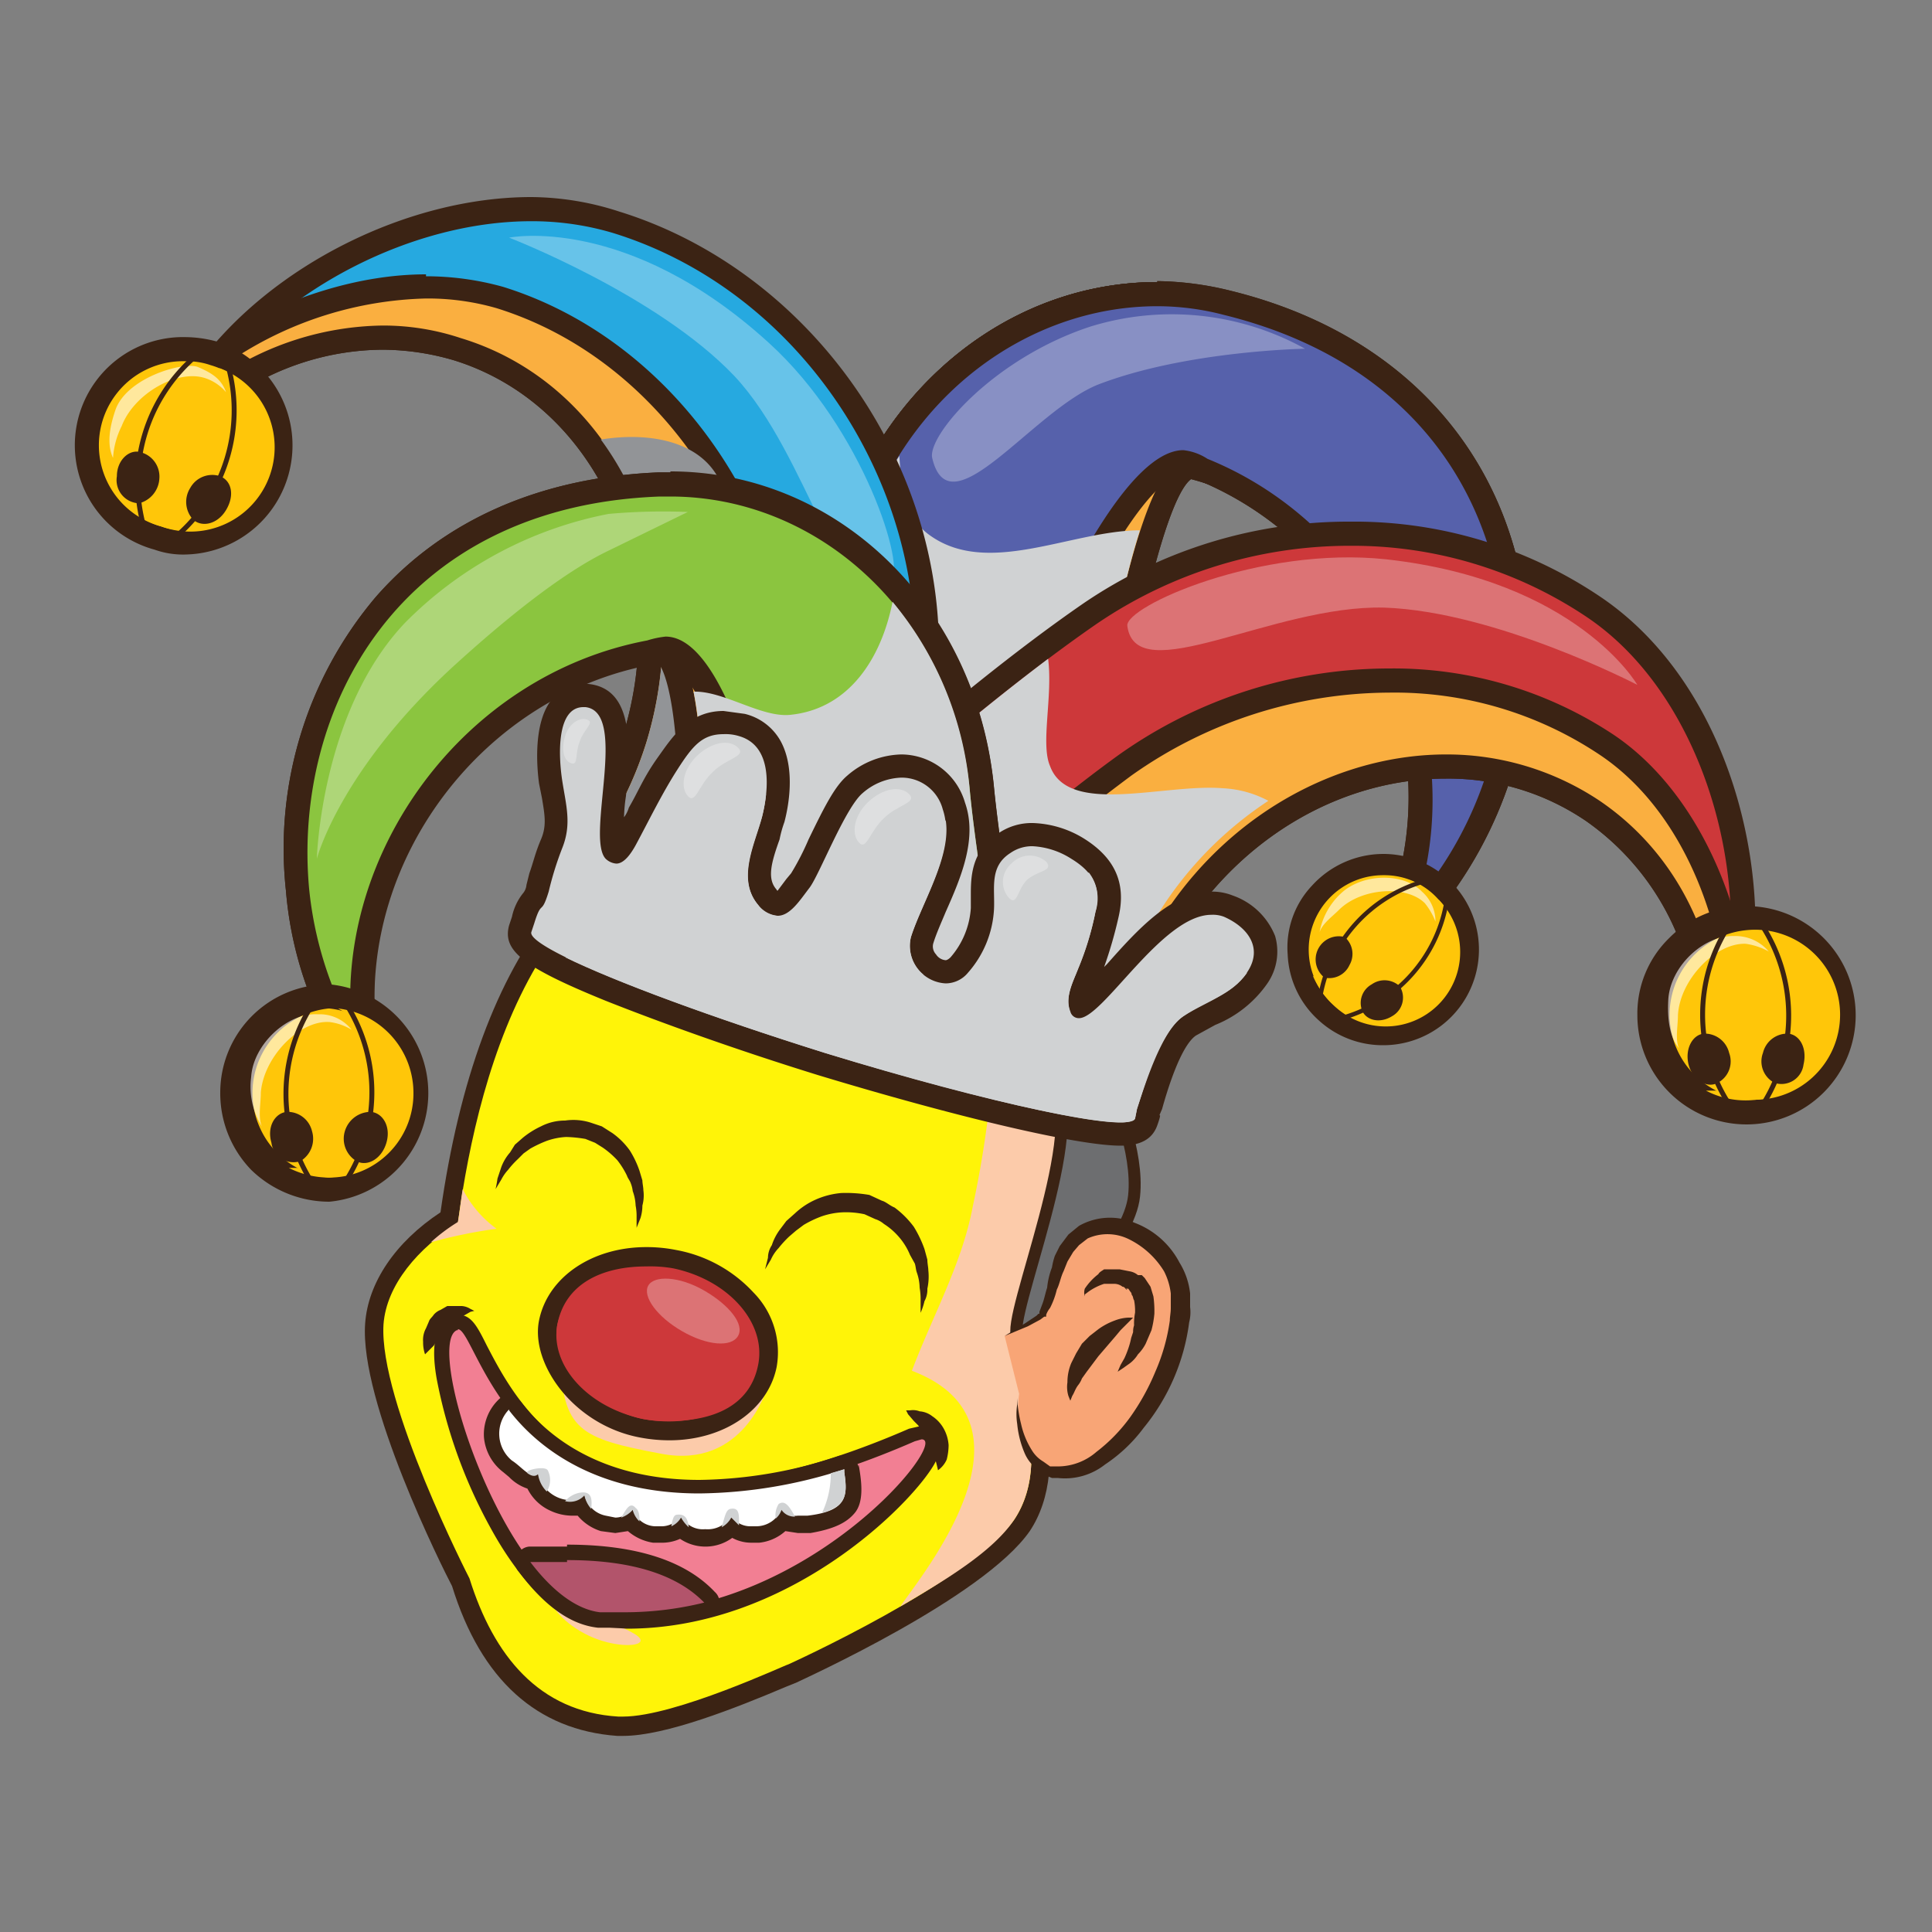 <svg width="200px" height="200px" xmlns="http://www.w3.org/2000/svg" viewBox="0 0 200 200"><rect x="0" y="0" width="200" height="200" fill="#808080" stroke="none"/><defs><style>.cls-1{isolation:isolate;}.cls-2{fill:#fff408;}.cls-3{fill:#3b2314;}.cls-4,.cls-6{mix-blend-mode:multiply;}.cls-5,.cls-6{fill:#fccbaa;}.cls-7{fill:#6d6e70;stroke-linecap:round;stroke-miterlimit:10;stroke-width:1.24px;}.cls-19,.cls-20,.cls-7{stroke:#3b2314;}.cls-8{fill:#f8a576;}.cls-9{fill:#faaf40;}.cls-10{fill:#00a69c;}.cls-11{fill:#5661ab;}.cls-12{fill:#d0d2d3;}.cls-13,.cls-18,.cls-23{fill:#fff;}.cls-13,.cls-22{opacity:0.3;}.cls-14{fill:#26a9e0;}.cls-15{fill:#929497;}.cls-16{fill:#cd383a;}.cls-17{fill:#ffc609;}.cls-18{opacity:0.6;}.cls-19,.cls-20{fill:none;stroke-linecap:square;stroke-linejoin:round;}.cls-19{stroke-width:0.51px;}.cls-20{stroke-width:0.45px;}.cls-21{fill:#8bc53f;}.cls-24{fill:#f27f93;}.cls-25{fill:#b2546b;}</style></defs><g class="cls-1"><g id="Layer_8" data-name="Layer 8"><path class="cls-2" d="M64.5,178.6c4.7,0,13.7-3.8,16.6-5l.8-.4h0c2.1-.7,10.1-5.1,10.2-5.1,7.1-4,11.7-7.4,13.7-10.3s2.5-7.7,1-12.6c1.5-3.9,3.5-15.4,3.8-18.5.8-11.7,1-25-6.6-33.5-5-5.5-12.6-8.4-23.3-8.8H79.5c-17.9,0-29.3,14.4-33,41.5-4.7,3-7.5,7-7.8,11.1-.5,8.1,8.6,26,9,26.8,2.9,9.2,8.4,14.3,16.2,14.8Z"/><path class="cls-3" d="M79.5,85.4h1.2c30,1.1,30.2,22.5,28.9,41.3-.2,3.1-2.3,15.1-3.8,18.4,1.4,4.4,1.4,8.9-.8,12.2-4.6,6.5-23.4,15-23.4,15h0c-.2,0-11.7,5.4-17.1,5.4H64c-8.2-.5-12.9-6.3-15.4-14.3,0,0-9.4-18.3-8.9-26.3.3-4.1,3.6-7.9,7.7-10.5,2.2-16.4,8.9-41.1,32.1-41.1m0-2c-18.3,0-30,14.5-33.9,42-4.7,3.1-7.5,7.3-7.8,11.5-.6,8.1,8,25.3,9,27.2,3,9.7,8.8,14.9,17.1,15.5h.6c4.4,0,11.7-2.9,16.9-5.1h0l1-.4c.8-.4,19.4-8.8,24.2-15.7,2.2-3.3,2.7-8.1,1.2-13.2,1.6-4.3,3.5-15.3,3.7-18.4.9-12,1.1-25.5-6.8-34.2-5.1-5.8-13-8.8-23.9-9.2Z"/><g class="cls-4"><path class="cls-5" d="M51.4,127.2a51.2,51.2,0,0,0-6.8,1.4,18.6,18.6,0,0,1,2.8-2.1c.2-1.1.3-2.2.5-3.4A11.5,11.5,0,0,0,51.4,127.2Z"/></g><g class="cls-4"><path class="cls-5" d="M94.4,141.9c2.1-5.6,5.2-11.1,6.3-17a108.3,108.3,0,0,0,2.1-31.1c7.8,8.2,7.6,20.8,6.8,32.9-.2,3.1-2.3,15.1-3.8,18.4,1.4,4.4,1.4,8.9-.8,12.2s-7,6.2-11.8,9C95.2,163.3,108.6,147.3,94.4,141.9Z"/></g><path class="cls-6" d="M79.4,143.7s-2.4,8.4-10.9,6.8S58.2,148.1,58,140.3,79.4,143.7,79.4,143.7Z"/><path class="cls-7" d="M115.2,113.2s2.7,5.9,2.2,10.6-7,10.9-11.1,14.3,4.7-16.1,3.5-23.8,4.9-1.9,4.9-1.9Z"/><path class="cls-8" d="M104,138.3s3.6-1.7,4-2.3,1.4-4.4,2-5.8c3-7,11.8-2.4,12.3,3.5.9,8.9-7.7,19.7-12.8,18.5s-4-7.9-4-7.9"/><path class="cls-3" d="M104,138.3l2.4-1,1.3-.7.4-.3h.2v-.2a2.5,2.5,0,0,1,.4-.7,8.4,8.4,0,0,0,.7-1.9c.3-.6.4-1.3.7-1.9l.4-1,.6-1,.6-.7.9-.7a5,5,0,0,1,4.3.1,8.8,8.8,0,0,1,3.6,3.3,6.8,6.8,0,0,1,.7,2.3v1.5c0,.5-.1.9-.1,1.3a20,20,0,0,1-1.5,5.3,23.7,23.7,0,0,1-2.6,4.7,17.2,17.2,0,0,1-3.5,3.6,6.1,6.1,0,0,1-3.8,1.5h-1l-.7-.5a3.4,3.4,0,0,1-1.2-1.2,8.5,8.5,0,0,1-1.1-2.7,13.1,13.1,0,0,1-.4-2.7v.7a6.6,6.6,0,0,0,0,2,10.1,10.1,0,0,0,.8,3.1,4,4,0,0,0,1.3,1.6,2.6,2.6,0,0,0,1,.7l.5.2h.6a6.7,6.7,0,0,0,4.9-1.4,16,16,0,0,0,4-3.8,21.6,21.6,0,0,0,4.7-10.9,4.3,4.3,0,0,0,.1-1.6v-1.4a7.6,7.6,0,0,0-1.1-3.2,8.7,8.7,0,0,0-4.6-4.1,6.5,6.5,0,0,0-5.8.3l-1.1.9-.9,1.2-.5,1a7,7,0,0,0-.3,1.2,8,8,0,0,0-.5,2.1c-.2.6-.3,1.2-.5,1.7l-.3.8v.2h-.1l-.2.2-1.2.8Z"/><path class="cls-9" d="M146.8,94.2a1.1,1.1,0,0,0,.9-.4,39,39,0,0,0,7.5-13.7c3.2-10.6,2.2-21.8-2.9-30.7s-13.7-15.2-25.3-18a29,29,0,0,0-7.2-.9c-14.5,0-27.3,10-31.9,25-2.2,7.2-9.3,25.5-9.4,25.7a1.2,1.2,0,0,0,.1,1,.9.9,0,0,0,.7.6l31.9,9.1h.3l.7-.2a2.1,2.1,0,0,0,.6-1c2.1-20.4,6.7-42.5,10.4-42.5a30.7,30.7,0,0,1,19.5,15.1,38.4,38.4,0,0,1,2.9,29.2,1.2,1.2,0,0,0,.6,1.5Z"/><path class="cls-3" d="M119.8,31.7a27.2,27.2,0,0,1,6.9.9c26.4,6.5,32.7,29.5,27.3,47.1A38.7,38.7,0,0,1,146.8,93c5.4-17.6-1.9-40.2-23.1-45.9h-.5c-7.1,0-11.7,43.6-11.7,43.6L79.7,81.6s7.2-18.4,9.4-25.7c4.6-15,17.4-24.2,30.7-24.2m0-2.5c-15,0-28.3,10.5-33.1,26-2.2,7.1-9.3,25.4-9.3,25.5a2.2,2.2,0,0,0,.1,2.1A2,2,0,0,0,79,84l31.9,9.1h.6a2.3,2.3,0,0,0,1.4-.4A2.7,2.7,0,0,0,114,91c2.2-20.6,6.4-39.3,9.3-41.4A29.6,29.6,0,0,1,141.7,64a37.2,37.2,0,0,1,2.7,28.2,2.3,2.3,0,0,0,1.2,2.9,1.7,1.7,0,0,0,1.2.4,2.5,2.5,0,0,0,1.9-.9,43,43,0,0,0,7.7-14.1c3.3-10.9,2.2-22.5-3-31.7s-14.2-15.7-26-18.6a33,33,0,0,0-7.6-1Z"/><path class="cls-10" d="M146.8,94.2a1.1,1.1,0,0,0,.9-.4,39,39,0,0,0,7.5-13.7c3.2-10.6,2.2-21.8-2.9-30.7s-13.7-15.2-25.3-18a29,29,0,0,0-7.2-.9c-14.5,0-27.3,10-31.9,25-2.2,7.2-9.3,25.5-9.4,25.7a1.2,1.2,0,0,0,.1,1,.9.9,0,0,0,.7.6L99,88.4h.3a1.3,1.3,0,0,0,1.2-.8c12.9-36,19.7-39.9,22-39.9a2.3,2.3,0,0,1,1.5.6l.5.2c16.9,7,26.4,26.7,21.1,44a1.2,1.2,0,0,0,.6,1.5Z"/><path class="cls-3" d="M119.8,31.7a27.2,27.2,0,0,1,6.9.9c26.4,6.5,32.7,29.5,27.3,47.1A38.7,38.7,0,0,1,146.8,93c5.3-17.3-3.8-38.2-21.8-45.5a5.7,5.7,0,0,0-2.5-.9c-3.4,0-10.5,5.2-23.2,40.6L79.7,81.6s7.2-18.4,9.4-25.7c4.6-15,17.4-24.2,30.7-24.2m0-2.5c-15,0-28.3,10.5-33.1,26-2.2,7.1-9.3,25.4-9.3,25.5a2.2,2.2,0,0,0,.1,2.1A2,2,0,0,0,79,84l19.6,5.6h.7a2.6,2.6,0,0,0,2.4-1.6c13.5-37.9,20.1-39,20.8-39a1.3,1.3,0,0,1,.8.3l.7.4c16.4,6.7,25.5,25.7,20.4,42.4a2.3,2.3,0,0,0,1.2,2.9,1.7,1.7,0,0,0,1.2.4,2.5,2.5,0,0,0,1.9-.9,43,43,0,0,0,7.7-14.1c3.3-10.9,2.2-22.5-3-31.7s-14.2-15.7-26-18.6a33,33,0,0,0-7.6-1Z"/><path class="cls-9" d="M146.8,94.2a1.1,1.1,0,0,0,.9-.4,39,39,0,0,0,7.5-13.7c3.2-10.6,2.2-21.8-2.9-30.7s-13.7-15.2-25.3-18a29,29,0,0,0-7.2-.9c-14.5,0-27.3,10-31.9,25-2.2,7.2-9.3,25.5-9.4,25.7a1.2,1.2,0,0,0,.1,1,.9.9,0,0,0,.7.6l31.9,9.1h.3l.7-.2a2.1,2.1,0,0,0,.6-1c2.1-20.4,6.7-42.5,10.4-42.5a30.7,30.7,0,0,1,19.5,15.1,38.4,38.4,0,0,1,2.9,29.2,1.2,1.2,0,0,0,.6,1.5Z"/><path class="cls-3" d="M119.8,31.7a27.2,27.2,0,0,1,6.9.9c26.4,6.5,32.7,29.5,27.3,47.1A38.7,38.7,0,0,1,146.8,93c5.4-17.6-1.9-40.2-23.1-45.9h-.5c-7.1,0-11.7,43.6-11.7,43.6L79.7,81.6s7.2-18.4,9.4-25.7c4.6-15,17.4-24.2,30.7-24.2m0-2.5c-15,0-28.3,10.5-33.1,26-2.2,7.1-9.3,25.4-9.3,25.5a2.2,2.2,0,0,0,.1,2.1A2,2,0,0,0,79,84l31.9,9.1h.6a2.3,2.3,0,0,0,1.4-.4A2.7,2.7,0,0,0,114,91c2.2-20.6,6.4-39.3,9.3-41.4A29.6,29.6,0,0,1,141.7,64a37.2,37.2,0,0,1,2.7,28.2,2.3,2.3,0,0,0,1.2,2.9,1.7,1.7,0,0,0,1.2.4,2.5,2.5,0,0,0,1.9-.9,43,43,0,0,0,7.7-14.1c3.3-10.9,2.2-22.5-3-31.7s-14.2-15.7-26-18.6a33,33,0,0,0-7.6-1Z"/><path class="cls-11" d="M146.8,94.2a1.1,1.1,0,0,0,.9-.4,39,39,0,0,0,7.5-13.7c3.2-10.6,2.2-21.8-2.9-30.7s-13.7-15.2-25.3-18a29,29,0,0,0-7.2-.9c-14.5,0-27.3,10-31.9,25-2.2,7.2-9.3,25.5-9.4,25.7a1.2,1.2,0,0,0,.1,1,.9.9,0,0,0,.7.6L99,88.4h.3a1.3,1.3,0,0,0,1.2-.8c12.9-36,19.7-39.9,22-39.9a2.3,2.3,0,0,1,1.5.6l.5.2c16.9,7,26.4,26.7,21.1,44a1.2,1.2,0,0,0,.6,1.5Z"/><path class="cls-3" d="M119.8,31.7a27.2,27.2,0,0,1,6.9.9c26.4,6.5,32.7,29.5,27.3,47.1A38.7,38.7,0,0,1,146.8,93c5.3-17.3-3.8-38.2-21.8-45.5a5.7,5.7,0,0,0-2.5-.9c-3.4,0-10.5,5.2-23.2,40.6L79.7,81.6s7.2-18.4,9.4-25.7c4.6-15,17.4-24.2,30.7-24.2m0-2.5c-15,0-28.3,10.5-33.1,26-2.2,7.1-9.3,25.4-9.3,25.5a2.2,2.2,0,0,0,.1,2.1A2,2,0,0,0,79,84l19.6,5.6h.7a2.6,2.6,0,0,0,2.4-1.6c13.5-37.9,20.1-39,20.8-39a1.3,1.3,0,0,1,.8.3l.7.4c16.4,6.7,25.5,25.7,20.4,42.4a2.3,2.3,0,0,0,1.2,2.9,1.7,1.7,0,0,0,1.2.4,2.5,2.5,0,0,0,1.9-.9,43,43,0,0,0,7.7-14.1c3.3-10.9,2.2-22.5-3-31.7s-14.2-15.7-26-18.6a33,33,0,0,0-7.6-1Z"/><g class="cls-4"><path class="cls-12" d="M96.1,55.3c-2.5-1.9-2.8-4.9-3-8.1a34.6,34.6,0,0,0-4,8.7c-2.2,7.3-9.4,25.7-9.4,25.7l31.8,9.1S114,67.5,118,54.9h-.2C110.7,55,102.1,59.8,96.1,55.3Z"/></g><path class="cls-13" d="M113.7,39.8c-6.8,2.7-15.4,15.3-17.2,7.6-.5-2.3,6.3-10.3,16.4-13.6a28.5,28.5,0,0,1,22.2,2.3S122.8,36.3,113.7,39.8Z"/><path class="cls-14" d="M93.9,106.1l.6-.2a1.3,1.3,0,0,0,.6-1c0-.2,1.9-23.7.7-40.8C94.6,45.3,81.3,28.3,63.7,22.9A27.3,27.3,0,0,0,55,21.6c-12.4,0-26.1,6.9-33.4,16.8a1.4,1.4,0,0,0,.1,1.6,1.8,1.8,0,0,0,.9.4l.7-.2A28.9,28.9,0,0,1,39.6,35a28.7,28.7,0,0,1,7.7,1.1C62.8,40.9,71.1,59,65.7,76.5a36.5,36.5,0,0,1-8.8,14.8,1.2,1.2,0,0,0-.2,1.5,1.3,1.3,0,0,0,1.1.6h.3l1.6-.2c9.6,0,33.4,12.6,33.6,12.7Z"/><path class="cls-3" d="M55,22.9a29.4,29.4,0,0,1,8.4,1.2c17.9,5.5,30,22.7,31.2,40.1s-.7,40.6-.7,40.6S69.7,92,59.7,92a5.5,5.5,0,0,0-1.9.2,38.6,38.6,0,0,0,9.1-15.3c5.6-18.2-3-37-19.2-41.9a25.4,25.4,0,0,0-8.1-1.3,30.8,30.8,0,0,0-17,5.4C29.4,29.9,42.7,22.9,55,22.9m0-2.5c-12.8,0-26.9,7.1-34.4,17.2a2.6,2.6,0,0,0,.2,3.2,2.5,2.5,0,0,0,3.2.4,27.5,27.5,0,0,1,15.6-5A26.5,26.5,0,0,1,47,37.3c14.8,4.6,22.7,22,17.5,38.8A34.6,34.6,0,0,1,56,90.4a2.6,2.6,0,0,0-.4,3,2.6,2.6,0,0,0,2.2,1.3h1.9c7.7,0,26.4,9,33,12.5a2.6,2.6,0,0,0,2.4,0,2.8,2.8,0,0,0,1.3-2c0-1,1.9-23.7.7-41-1.3-19.3-14.9-36.7-33-42.3A29.9,29.9,0,0,0,55,20.4Z"/><path class="cls-9" d="M79.6,99.2h.7a2.1,2.1,0,0,0,.6-1c.6-10.7.7-19.8.4-26.9-.9-18.7-13-35.4-29.6-40.5a26.3,26.3,0,0,0-7.6-1.1c-6.6,0-13.8,2.3-20.4,6.3l-.3.2-1.8,2.3a1.4,1.4,0,0,0,.1,1.6,1.8,1.8,0,0,0,.9.4l.7-.2A28.9,28.9,0,0,1,39.6,35a28.7,28.7,0,0,1,7.7,1.1C62.8,40.9,71.1,59,65.7,76.5a36.5,36.5,0,0,1-8.8,14.8,1.2,1.2,0,0,0-.2,1.5,1.3,1.3,0,0,0,1.1.6h.3l1.6-.2c3.8,0,10.5,2.1,19.4,5.9Z"/><path class="cls-3" d="M44.1,30.9a25.7,25.7,0,0,1,7.3,1C68.1,37.1,79.2,54,80,71.2A263.1,263.1,0,0,1,79.6,98c-7.1-3.1-15.1-6-19.9-6a5.5,5.5,0,0,0-1.9.2,38.6,38.6,0,0,0,9.1-15.3c5.6-18.2-3-37-19.2-41.9a25.4,25.4,0,0,0-8.1-1.3,30.8,30.8,0,0,0-17,5.4c.6-.7,1.1-1.4,1.8-2.1a37.9,37.9,0,0,1,19.7-6.1m0-2.5c-6.8,0-14.3,2.3-21.1,6.4l-.5.5-1.9,2.3a2.6,2.6,0,0,0,.2,3.2,2.5,2.5,0,0,0,3.2.4,27.5,27.5,0,0,1,15.6-5A26.5,26.5,0,0,1,47,37.3c14.8,4.6,22.7,22,17.5,38.8A34.6,34.6,0,0,1,56,90.4a2.6,2.6,0,0,0-.4,3,2.6,2.6,0,0,0,2.2,1.3h1.9c2.5,0,7.8,1,18.9,5.8l1,.2a2,2,0,0,0,1.3-.4,2.3,2.3,0,0,0,1.2-2,254.1,254.1,0,0,0,.4-27c-.9-19.2-13.4-36.3-30.4-41.6a29.7,29.7,0,0,0-8-1.1Z"/><g class="cls-4"><path class="cls-15" d="M75,51.1c-1.4-5.2-7.2-6.5-12.8-5.6,6.1,8.3,8.2,19.9,4.7,31.4a38.6,38.6,0,0,1-9.1,15.3h9.7l.4.2h1.8l.4.2h.8l.3.2H72l.5.2h.2l.5.2h.3l.5.2h.3l.5.2H75l.6.2h.2l.6.3h.2l.6.3h.1l.8.3h0l1.5.7c7.7,3.3,14.3,6.8,14.3,6.8s1.5-18.1,1-34.2C86,66.8,78,61.8,75,51.1Z"/></g><path class="cls-13" d="M76,38.9c7.9,8.4,10.7,25,16.2,21.2,1.7-1.1-2.8-15.7-12.6-24.6C64.9,22.1,52.7,24.6,52.7,24.6S68,30.5,76,38.9Z"/><path class="cls-16" d="M114.6,112h.2a1.3,1.3,0,0,0,1.1-1.1A35,35,0,0,1,122,94.8c6.6-9.7,16.9-15.5,27.7-15.5a26.9,26.9,0,0,1,15.2,4.6,28.2,28.2,0,0,1,11.9,21.3,1.4,1.4,0,0,0,1.1,1.2h.1a1.2,1.2,0,0,0,1.2-1C182.9,92,178,71.7,165,62.9a44,44,0,0,0-25.2-7.6,47.8,47.8,0,0,0-27,8.2C98.7,73.3,81.6,89.4,81.4,89.6a1.2,1.2,0,0,0-.4,1.1,1.3,1.3,0,0,0,.7.9c7.9,3.4,28.9,13.6,31.8,19.7A1.4,1.4,0,0,0,114.6,112Z"/><path class="cls-3" d="M139.8,56.5a43.5,43.5,0,0,1,24.5,7.4c12.3,8.3,17.4,27.7,13.7,41.2-.7-8.9-4.9-17.1-12.4-22.2a28.5,28.5,0,0,0-15.9-4.8c-10.7,0-21.8,5.7-28.8,16a38.5,38.5,0,0,0-6.3,16.7c-3.7-7.9-32.4-20.3-32.4-20.3s17.1-16.1,31.3-25.9a46.5,46.5,0,0,1,26.3-8.1m0-2.5a48.7,48.7,0,0,0-27.7,8.5C97.9,72.3,81.2,88,80.5,88.7a2.3,2.3,0,0,0-.7,2.2,2.7,2.7,0,0,0,1.4,1.9c10.8,4.6,28.8,13.9,31.2,19a2.5,2.5,0,0,0,2.2,1.5h.4a2.3,2.3,0,0,0,2.1-2.1A35.9,35.9,0,0,1,123,95.5c6.3-9.3,16.3-14.9,26.7-14.9A25.3,25.3,0,0,1,164.2,85a26.9,26.9,0,0,1,11.4,20.3,2.5,2.5,0,0,0,2.2,2.3h.2a2.5,2.5,0,0,0,2.5-1.8c3.7-13.8-.9-34.6-14.8-44A45.5,45.5,0,0,0,139.8,54Z"/><path class="cls-9" d="M114.6,112h.2a1.3,1.3,0,0,0,1.1-1.1A35,35,0,0,1,122,94.8c6.6-9.7,16.9-15.5,27.7-15.5a26.9,26.9,0,0,1,15.2,4.6,28.2,28.2,0,0,1,11.9,21.3,1.4,1.4,0,0,0,1.1,1.2h.1a1.2,1.2,0,0,0,1.2-1,19.1,19.1,0,0,0,.7-2.8v-.3c-1.4-10.9-6.4-20.3-13.5-25.2a39.8,39.8,0,0,0-22.6-6.7,47.2,47.2,0,0,0-27.4,8.9c-7.3,5.3-15.3,12.2-20.8,17.1a1.5,1.5,0,0,0-.4,1.1,1.4,1.4,0,0,0,.7,1c9.9,5.3,16.2,9.8,17.6,12.8A1.4,1.4,0,0,0,114.6,112Z"/><path class="cls-3" d="M143.8,71.7a38.2,38.2,0,0,1,21.9,6.5c7.4,5,11.8,14.5,12.9,24.2a13.1,13.1,0,0,1-.6,2.7c-.7-8.9-4.9-17.1-12.4-22.2a28.5,28.5,0,0,0-15.9-4.8c-10.7,0-21.8,5.7-28.8,16a38.5,38.5,0,0,0-6.3,16.7c-1.9-4.1-10.3-9.3-18.1-13.4a256.1,256.1,0,0,1,20.6-17.1,46.4,46.4,0,0,1,26.7-8.6m0-2.5a48.4,48.4,0,0,0-28.2,9.1c-7.3,5.3-15.3,12.3-20.8,17.2a2.7,2.7,0,0,0-.8,2.2,2.6,2.6,0,0,0,1.3,1.9c13.6,7.2,16.5,11,17.1,12.2a2.5,2.5,0,0,0,2.2,1.5h.4a2.3,2.3,0,0,0,2.1-2.1A35.9,35.9,0,0,1,123,95.5c6.3-9.3,16.3-14.9,26.7-14.9A25.3,25.3,0,0,1,164.2,85a26.9,26.9,0,0,1,11.4,20.3,2.5,2.5,0,0,0,2.2,2.3h.2a2.5,2.5,0,0,0,2.5-1.8c.2-1,.4-1.9.6-3v-.7c-1.4-11.2-6.6-21-14-26a41.2,41.2,0,0,0-23.3-6.9Z"/><g class="cls-4"><path class="cls-12" d="M126.6,81.6c-6.1-.5-16,2.9-17.9-2.3-1-2.3.3-7.2-.2-11.1C95.6,77.9,82.2,90.5,82.2,90.5s6.8,2.9,14.3,6.9h0l2.2,1.2h0l.7.4h.1l.6.4h.1l.6.4h.2l.5.3h.2l.5.3h.3l.4.3.3.2.4.2.3.2.4.3h.3l.4.3.3.2.4.2c.1.1.2.1.2.2l.4.2.3.2.4.3.2.2a.5.5,0,0,1,.4.2l.3.2.3.2.3.2.3.3.3.2.3.2.2.2.3.2.3.2.3.2a.2.2,0,0,0,.2.2l.3.3.2.2.3.2.2.2.2.2.2.2.3.2a.2.2,0,0,0,.2.2l.2.2v.2c.1.1.2.2.2.3h.2l.2.3h.1l.2.3h.1c.1.1.2.2.2.3h.1l.2.3h0l.2.4a38.5,38.5,0,0,1,6.3-16.7,38.1,38.1,0,0,1,10.5-10.3A11.1,11.1,0,0,0,126.6,81.6Z"/></g><path class="cls-13" d="M143.3,62.9c-11.5-.3-25.7,8.6-26.6,1.9-.3-2,13.7-8.3,26.8-6.9,19.8,2.2,26,13,26,13S154.9,63.3,143.3,62.9Z"/><path class="cls-17" d="M19.3,56.2a10,10,0,0,0,2.9-19.6,9.3,9.3,0,0,0-2.9-.5,10,10,0,0,0-3,19.6,10.5,10.5,0,0,0,3,.5Z"/><path class="cls-3" d="M19.3,37.4a7.3,7.3,0,0,1,2.5.4,8.7,8.7,0,0,1,5.9,10.9,8.8,8.8,0,0,1-8.4,6.2,7.5,7.5,0,0,1-2.6-.4,8.7,8.7,0,0,1,2.6-17.1m0-2.5a11.2,11.2,0,0,0-3.3,22,8.8,8.8,0,0,0,3.3.5,11.3,11.3,0,0,0,3.3-22,12.6,12.6,0,0,0-3.3-.5Z"/><g class="cls-4"><path class="cls-17" d="M22.7,38.1a8.8,8.8,0,0,1-8.8,14.6l-.8-.3a8.6,8.6,0,0,0,3.6,2.1,8.7,8.7,0,0,0,6-16.4Z"/></g><path class="cls-18" d="M12.6,44.1c1.3-3.4,5.9-6,8.8-4.9a4.8,4.8,0,0,1,2,1.4c-.5-1.4-1.5-2-2.9-2.6s-7.2,1-8.5,4.3c-.6,1.7-1,3.6-.3,5.1A8.6,8.6,0,0,1,12.6,44.1Z"/><path class="cls-3" d="M16.5,49.5a2.8,2.8,0,0,1-2.1,2.6,2.4,2.4,0,0,1-2.3-2.8c0-1.7,1.3-2.8,2.4-2.5A2.6,2.6,0,0,1,16.5,49.5Z"/><path class="cls-19" d="M20.1,37a17.2,17.2,0,0,0-5.3,17.2"/><path class="cls-3" d="M19.7,50.5a2.7,2.7,0,0,0,.3,3.3c.9.8,2.5.5,3.4-1s.6-3-.6-3.5A2.6,2.6,0,0,0,19.7,50.5Z"/><path class="cls-19" d="M23.7,38.2a17.2,17.2,0,0,1-5.2,17.1"/><path class="cls-17" d="M180.8,115.1a10.1,10.1,0,0,0,10-10.1,10.2,10.2,0,0,0-10.1-10,10.1,10.1,0,0,0,0,20.1Z"/><path class="cls-3" d="M180.7,96.3a8.8,8.8,0,1,1,.1,17.5h-.1a8.8,8.8,0,0,1,0-17.5h0m0-2.5h0a11.1,11.1,0,0,0-7.9,3.3,10.9,10.9,0,0,0-3.3,8,11.3,11.3,0,1,0,11.2-11.3Z"/><g class="cls-4"><path class="cls-17" d="M181.6,96.3a8.8,8.8,0,0,1-4,16.6h-1a8.8,8.8,0,0,0,12.9-7.8A8.8,8.8,0,0,0,181.6,96.3Z"/></g><path class="cls-18" d="M173.7,105.1c.2-3.7,3.9-7.5,7-7.4a6.8,6.8,0,0,1,2.4.8,4.5,4.5,0,0,0-3.6-1.6c-3.1-.1-6.6,3.1-6.8,6.6-.1,1.9.1,3.8,1.1,5C173.4,107.6,173.7,106.2,173.7,105.1Z"/><path class="cls-3" d="M179,109a2.5,2.5,0,0,1-1.2,3.1c-1.1.6-2.6-.3-3-1.9s.4-3.1,1.6-3.2A2.6,2.6,0,0,1,179,109Z"/><path class="cls-19" d="M178.8,96.1a17,17,0,0,0,0,17.9"/><path class="cls-3" d="M182.5,109a2.5,2.5,0,0,0,1.2,3.1,2.3,2.3,0,0,0,3-1.9c.4-1.7-.4-3.1-1.6-3.2A2.6,2.6,0,0,0,182.5,109Z"/><path class="cls-19" d="M182.6,96.1a17.2,17.2,0,0,1,.1,17.9"/><path class="cls-17" d="M143.2,107.1a8.9,8.9,0,0,0,5.9-15.4,9,9,0,0,0-5.9-2.2,8.8,8.8,0,0,0-6.6,2.9,9.3,9.3,0,0,0-2.2,6.4,8.6,8.6,0,0,0,2.9,6.1,9,9,0,0,0,5.9,2.2Z"/><path class="cls-3" d="M143.2,90.6a7.5,7.5,0,0,1,5.1,1.9,7.8,7.8,0,0,1,.6,11,7.5,7.5,0,0,1-5.7,2.5,7.4,7.4,0,0,1-5.2-2,7.7,7.7,0,0,1,5.2-13.4m0-2.2a10,10,0,0,0-7.4,3.3,9.3,9.3,0,0,0-2.5,7.1,9.7,9.7,0,0,0,3.3,6.9,9.8,9.8,0,0,0,6.6,2.5,9.9,9.9,0,1,0,0-19.8Z"/><g class="cls-4"><path class="cls-17" d="M148.9,93.1a7.5,7.5,0,0,1-1.5,7.8,7.6,7.6,0,0,1-10.9.6l-.6-.5a9,9,0,0,0,2.1,3,7.7,7.7,0,0,0,10.9-10.9Z"/></g><path class="cls-18" d="M138.6,94.2c2.3-2.3,7-2.6,8.9-.7a7.2,7.2,0,0,1,1.1,1.9,4.1,4.1,0,0,0-1.4-3.1c-1.9-2-6.2-1.9-8.4.2a7.3,7.3,0,0,0-2.2,4C136.9,95.6,137.9,94.9,138.6,94.2Z"/><path class="cls-3" d="M139.7,99.9a2.3,2.3,0,0,1-2.6,1.3,2.4,2.4,0,0,1,2.1-4.2A2.3,2.3,0,0,1,139.7,99.9Z"/><path class="cls-20" d="M147.2,91.3A15.1,15.1,0,0,0,136.7,103"/><path class="cls-3" d="M142,101.9a2.2,2.2,0,0,0-1,2.7c.4,1,1.8,1.4,3.1.6a2.2,2.2,0,0,0,.8-3.1A2.3,2.3,0,0,0,142,101.9Z"/><path class="cls-20" d="M149.7,93.6a15.1,15.1,0,0,1-10.5,11.7"/><path class="cls-9" d="M104.2,108.8a1.3,1.3,0,0,0,.8-.3,1.2,1.2,0,0,0,.4-1.1c-.7-4.4-3.2-19.3-3.8-25.7-1.6-18-15.5-31.6-32.2-31.6H68.3c-11.9.5-21.7,4.8-28.4,12.5S29.8,81.1,30.8,92.1A38.5,38.5,0,0,0,35.3,107a1.3,1.3,0,0,0,1.1.6h.4a1.4,1.4,0,0,0,.9-1.3,38,38,0,0,1,8.7-28,30.5,30.5,0,0,1,22-10.8h.1a.5.5,0,0,1,.5.3c1.1,1.1,3.4,6.3,2.1,29.9A1.4,1.4,0,0,0,72,99l31.8,9.8Z"/><path class="cls-3" d="M69.4,51.4c15.6,0,29.3,12.6,31,30.5.6,6.4,3,21.1,3.8,25.7L72.4,97.8c.7-13.3.8-31.6-3.9-31.6h-.1c-21.9,1.3-33.7,21.9-32,40.2A38.4,38.4,0,0,1,32,92c-1.7-18.4,9.1-39.6,36.3-40.6h1.1m0-2.5H68.2c-12.2.5-22.3,4.9-29.3,12.9a40.3,40.3,0,0,0-9.3,30.4,38.8,38.8,0,0,0,4.6,15.4,2.6,2.6,0,0,0,2.2,1.3h.7a2.5,2.5,0,0,0,1.8-2.6,36.9,36.9,0,0,1,8.4-27.1A30,30,0,0,1,68.2,68.7c.6.8,3,5.4,1.7,29a2.5,2.5,0,0,0,1.7,2.5l31.8,9.8h.8a2.7,2.7,0,0,0,1.6-.6,2.6,2.6,0,0,0,.8-2.3c-.7-4.4-3.1-19.3-3.7-25.6-1.8-18.7-16.1-32.7-33.5-32.7Z"/><path class="cls-21" d="M104.2,108.8a1.3,1.3,0,0,0,.8-.3,1.2,1.2,0,0,0,.4-1.1c-.7-4.4-3.2-19.3-3.8-25.7-1.6-18-15.5-31.6-32.2-31.6H68.3c-11.9.5-21.7,4.8-28.4,12.5S29.8,81.1,30.8,92.1A38.5,38.5,0,0,0,35.3,107a1.3,1.3,0,0,0,1.1.6h.4a1.4,1.4,0,0,0,.9-1.3C36,88.3,49.3,70.9,67.3,67.6l.5-.2a3.5,3.5,0,0,1,1.1-.3c1.6,0,7.2,2.5,12.5,34.1a1.1,1.1,0,0,0,.8.9l21.6,6.7Z"/><path class="cls-3" d="M69.4,51.4c15.6,0,29.3,12.6,31,30.5.6,6.4,3,21.1,3.8,25.7L82.6,101C77.4,69.8,71.8,65.9,68.9,65.9a9.7,9.7,0,0,0-1.9.4c-19.1,3.6-32.3,22.1-30.6,40.1A38.4,38.4,0,0,1,32,92c-1.7-18.4,9.1-39.6,36.3-40.6h1.1m0-2.5H68.2c-12.2.5-22.3,4.9-29.3,12.9a40.3,40.3,0,0,0-9.3,30.4,38.8,38.8,0,0,0,4.6,15.4,2.6,2.6,0,0,0,2.2,1.3h.7a2.5,2.5,0,0,0,1.8-2.6C37.3,88.8,50.1,72,67.5,68.8l.8-.3h.6c.2,0,5.8.3,11.2,33a2.5,2.5,0,0,0,1.8,1.9l21.5,6.7h.8a2.7,2.7,0,0,0,1.6-.6,2.6,2.6,0,0,0,.8-2.3c-.7-4.4-3.1-19.3-3.7-25.6-1.8-18.7-16.1-32.7-33.5-32.7Z"/><g class="cls-4"><path class="cls-12" d="M100.4,81.9a35.1,35.1,0,0,0-8-19.6c-1.2,6-4.6,11.1-10.6,11.7-3,.3-6.9-2.5-10-2.4,1.3,6.4,1.1,17.4.6,26.2L82.6,101l21.6,6.6C103.4,103,101,88.3,100.4,81.9Z"/></g><path class="cls-13" d="M46.8,69.1c5.8-5.3,11.5-9.8,16-12L71.2,53a63.2,63.2,0,0,0-8.2.2A40.4,40.4,0,0,0,41.9,64.5c-8.7,9.2-9.1,24.4-9.1,24.4S35.1,79.9,46.8,69.1Z"/><path class="cls-12" d="M116,117.4c.6,0,2.2,0,2.6-1.3l.5-1.7c.7-2.2,2.1-6.9,4.1-8.2l2.1-1.2a11.1,11.1,0,0,0,4.9-3.8,4.5,4.5,0,0,0,.6-3.9,6.1,6.1,0,0,0-3.7-3.5,4.7,4.7,0,0,0-1.7-.3c-3.5,0-6.9,3.8-10,7.1a19,19,0,0,1-3.5,3.5,5.2,5.2,0,0,1,.6-2.9l.2-.5a30,30,0,0,0,1.9-6c.7-3-.3-5.1-3.1-6.8a8.3,8.3,0,0,0-4.6-1.5,5.3,5.3,0,0,0-3,.9c-2.2,1.4-2.2,3.6-2.2,5.4V94a10.1,10.1,0,0,1-2.4,5.9,1.7,1.7,0,0,1-1.4.7,2.4,2.4,0,0,1-2-1.1,2.5,2.5,0,0,1-.4-2.2c.3-1,.8-2.2,1.3-3.4,1.5-3.4,3.1-7.1,2-10.4a5.8,5.8,0,0,0-5.5-4.2,7.5,7.5,0,0,0-4.8,1.9c-1.2,1-2.5,3.7-3.7,6.2a22.9,22.9,0,0,1-2,3.7l-.4.6c-.6.8-1.4,1.9-1.9,1.9a2,2,0,0,1-1.1-.7c-1.3-1.6-.8-3.6.1-6.4a10.9,10.9,0,0,0,.5-1.7c.4-1.4,1.2-5-.3-7.5A4.8,4.8,0,0,0,76.8,75l-1.9-.2c-2.9,0-4.4,2.2-5.8,4.3a51.4,51.4,0,0,0-2.9,5.1l-1.5,2.7a5.5,5.5,0,0,1-.9,1.3l-.2-.2c-.5-.5-.2-3.8,0-5.7.4-4.6.9-9.9-2.9-10.3h-.3a2.6,2.6,0,0,0-2.2,1c-1.9,2.1-1.3,7.3-1.2,7.9a7.7,7.7,0,0,1,.2,1.5c.4,1.9.6,3.2-.1,4.9s-.8,2.3-1.1,3.4L55.6,92a2.6,2.6,0,0,1-.4,1.1,4.4,4.4,0,0,0-1,2.1l-.3,1c-.4,1.2,0,2.5,9.2,6.2,5.8,2.4,13.6,5.1,21.9,7.7C99.1,114.4,111.6,117.4,116,117.4Z"/><path class="cls-3" d="M60.4,73.2h.2c4.5.5,0,13.5,2.1,15.7a1.8,1.8,0,0,0,1.1.5c.8,0,1.5-1,2-1.9,1.4-2.6,2.7-5.3,4.3-7.8S72.7,76,74.9,76a4.7,4.7,0,0,1,1.6.2c3.5,1,3.1,5.5,2.4,8.3s-2.7,6.5-.4,9.2a2.9,2.9,0,0,0,2,1.1c1.3,0,2.3-1.6,3.3-2.9s3.7-8.3,5.5-9.8a6.4,6.4,0,0,1,4-1.6,4.4,4.4,0,0,1,4.3,3.3c1.4,4.1-2.1,9.4-3.3,13.2a3.9,3.9,0,0,0,3.6,4.8,3,3,0,0,0,2.3-1.1,10.8,10.8,0,0,0,2.7-6.6c.1-2.2-.5-4.4,1.7-5.8a3.9,3.9,0,0,1,2.3-.7,8.2,8.2,0,0,1,4,1.3c2.3,1.4,3.1,3,2.5,5.5a30.9,30.9,0,0,1-1.8,5.9c-.5,1.3-1.4,2.9-.8,4.4a.9.9,0,0,0,.9.7c2.5,0,8.6-10.7,13.7-10.7a3.2,3.2,0,0,1,1.3.2c2.5,1.1,4,3.2,2.5,5.6s-4.4,3.2-6.7,4.7-4.1,7.5-4.8,9.6l-.2,1c-.1.2-.6.4-1.5.4-4.2,0-16.4-2.9-30.6-7.2C68.2,103.6,54.6,98.1,55,96.5l.3-.9c.8-2.6.7-.7,1.5-3.3a33.6,33.6,0,0,1,1.4-4.5c1-2.5.4-4.4,0-7s-.6-7.6,2.2-7.6m0-2.4a4.1,4.1,0,0,0-3.1,1.4c-2.2,2.4-1.7,7.4-1.5,8.9l.3,1.5c.3,1.8.5,2.9-.1,4.3s-.8,2.4-1.2,3.5l-.3,1.2a1.6,1.6,0,0,1-.3.8A5.8,5.8,0,0,0,53,94.9l-.3.9c-.7,2.6,1.4,4.3,10,7.8,5.8,2.3,13.6,5.1,22,7.7,14.2,4.3,26.8,7.3,31.3,7.3,2.1,0,3.3-.7,3.8-2.1s.2-1,.2-1l.3-.7c.5-1.8,1.9-6.5,3.5-7.6l2-1.1a12,12,0,0,0,5.4-4.3,5.8,5.8,0,0,0,.8-4.9,7.3,7.3,0,0,0-4.4-4.2,5.7,5.7,0,0,0-2.2-.4c-4.1,0-7.7,4-10.8,7.5l-.3.3a44.4,44.4,0,0,0,1.5-5.2c.8-3.5-.4-6.1-3.6-8.1a10.7,10.7,0,0,0-5.3-1.6,6.1,6.1,0,0,0-3.6,1.1c-2.8,1.8-2.8,4.6-2.8,6.4V94a8.6,8.6,0,0,1-2.1,5.1c-.3.3-.5.3-.5.3a1.3,1.3,0,0,1-1-.6,1.2,1.2,0,0,1-.3-1.1c.3-1,.8-2.1,1.3-3.3,1.6-3.6,3.3-7.6,2-11.3a6.9,6.9,0,0,0-6.6-5,8.8,8.8,0,0,0-5.6,2.2c-1.3,1.1-2.4,3.3-4,6.6a26.9,26.9,0,0,1-1.8,3.5l-.5.6-.9,1.2a.1.1,0,0,1-.1-.1c-1-1.1-.6-2.7.3-5.2a12.1,12.1,0,0,1,.5-1.8c.4-1.5,1.2-5.5-.4-8.4a5.8,5.8,0,0,0-3.7-2.8l-2.2-.3c-3.6,0-5.3,2.7-6.8,4.8s-2,3.5-3,5.2a3.1,3.1,0,0,1-.5,1,16.4,16.4,0,0,1,.2-2.2c.4-4.7,1-11.1-3.9-11.6Z"/><g class="cls-4"><path class="cls-12" d="M122.3,103.1c-4.9,3.6-5.1,5.2-7.9,10.1-4,.3-51.4-13.5-55.9-14.1,5.1,2.5,15.1,6.2,26.9,9.9,17.2,5.3,31.6,8.3,32.1,6.8l.2-1c.7-2.1,2.2-7.8,4.8-9.6s4.9-2.1,6.6-4.5C126.7,100.4,124.1,101.9,122.3,103.1Z"/></g><path class="cls-17" d="M34,123.2a10.1,10.1,0,1,0-10-10.1,10.1,10.1,0,0,0,10,10.1Z"/><path class="cls-3" d="M34,104.4h.1a8.8,8.8,0,0,1,0,17.5H34a8.8,8.8,0,0,1,0-17.5m0-2.5a11.2,11.2,0,0,0-11.2,11.2,11.4,11.4,0,0,0,3.2,8,11.6,11.6,0,0,0,8.1,3.3,11.3,11.3,0,0,0,0-22.5Z"/><g class="cls-4"><path class="cls-17" d="M35,104.4a8.8,8.8,0,0,1-4.2,16.5h-.9a9.2,9.2,0,0,0,4.1,1,8.7,8.7,0,0,0,8.8-8.7A8.8,8.8,0,0,0,35,104.4Z"/></g><path class="cls-18" d="M27,113.1c.3-3.7,4-7.5,7.1-7.3a5.7,5.7,0,0,1,2.3.8,4.2,4.2,0,0,0-3.5-1.6c-3.1-.2-6.7,3.1-6.9,6.5a7.8,7.8,0,0,0,1.1,5.1C26.7,115.6,27,114.3,27,113.1Z"/><path class="cls-3" d="M32.3,117.1a2.7,2.7,0,0,1-1.2,3.1,2.3,2.3,0,0,1-3-1.9c-.5-1.7.4-3.1,1.6-3.2A2.6,2.6,0,0,1,32.3,117.1Z"/><path class="cls-19" d="M32.2,104.2a17,17,0,0,0-.1,17.9"/><path class="cls-3" d="M35.7,117.1a2.7,2.7,0,0,0,1.2,3.1c1.1.6,2.6-.2,3.1-1.9s-.4-3.1-1.6-3.2A2.8,2.8,0,0,0,35.7,117.1Z"/><path class="cls-19" d="M36,104.2a17,17,0,0,1-.1,17.9"/><g class="cls-4"><path class="cls-12" d="M75.2,92.9A4.7,4.7,0,0,0,77.5,95a3.4,3.4,0,0,0,3.4-.2,2.6,2.6,0,0,1-2.4-1.1c-2.3-2.7-.4-6.3.4-9.2a15.7,15.7,0,0,0,.4-2.3C76.4,84.9,74.4,88.6,75.2,92.9Z"/></g><g class="cls-4"><path class="cls-12" d="M94.1,100.5a1.6,1.6,0,0,0,1.5.4A3.8,3.8,0,0,1,94.3,97c1.1-3.5,4.2-8.3,3.6-12.1C95.3,90.1,90.6,94.8,94.1,100.5Z"/></g><g class="cls-4"><path class="cls-12" d="M110.7,104.5h0c-.4-1.4.4-2.9.9-4.2a30.9,30.9,0,0,0,1.8-5.9,4.4,4.4,0,0,0-.7-4.1c-1,1.9-2.4,3.6-3.4,5.6S106.7,105.5,110.7,104.5Z"/></g><path class="cls-13" d="M73.8,79.9c-1.5,1.4-1.8,3.4-2.6,2.5s-.5-2.8,1-4.2,3.3-1.7,4.2-.8S75.2,78.5,73.8,79.9Z"/><path class="cls-13" d="M91.5,84.7c-1.5,1.4-1.8,3.4-2.6,2.5s-.5-2.8,1-4.2,3.3-1.7,4.2-.8S92.9,83.3,91.5,84.7Z"/><path class="cls-13" d="M60,76.8c-.5,1.2-.1,2.5-.9,2.2s-1-1.5-.6-2.8,1.5-2,2.3-1.7S60.4,75.5,60,76.8Z"/><path class="cls-13" d="M106.3,91.1c-1,1-1,2.8-1.9,1.8a2.5,2.5,0,0,1,.3-3.5,2.6,2.6,0,0,1,3.6-.2C109.1,90.2,107.4,90.1,106.3,91.1Z"/><path class="cls-3" d="M112.3,134.2V134l.4-.3a5.9,5.9,0,0,1,1.6-.8h.5c-.1,0,.1-.1-.1,0h.6a1.4,1.4,0,0,1,.9.3c.2,0,.3.2.4.3h.1s-.2-.1-.1-.1h.2l.2.3c.2.2.1.3.2.4s.1.4.2.5a5.7,5.7,0,0,1,.1,1.3,5.7,5.7,0,0,0-.1,1.3,2,2,0,0,0-.1.7l-.2.6a8.1,8.1,0,0,1-.3,1.1,10.4,10.4,0,0,1-.4,1l-.4.7-.3.7.6-.4.7-.5a3.4,3.4,0,0,0,.8-.9,4.4,4.4,0,0,0,.8-1.1l.3-.7.3-.7a10.1,10.1,0,0,0,.3-1.7,10.9,10.9,0,0,0-.1-1.8l-.3-1-.6-.9-.3-.3h-.4a1.8,1.8,0,0,0-.9-.4l-1-.2h-1.6c-.3.2-.5.3-.6.5a6.2,6.2,0,0,0-1.4,1.5A1.3,1.3,0,0,0,112.3,134.2Z"/><path class="cls-3" d="M117.3,136.4h-.5a4.4,4.4,0,0,0-1.4.3,7,7,0,0,0-1.7.9l-.9.7-.8.8-.6,1-.5,1a5.1,5.1,0,0,0-.4,2,3.2,3.2,0,0,0,.1,1.4l.2.5.2-.5c.2-.3.3-.7.6-1.1a2.5,2.5,0,0,0,.4-.7l.5-.7,1.2-1.6,1.2-1.4.6-.7.5-.6.9-.9Z"/><path class="cls-3" d="M51.3,123.1l.6-1a4.6,4.6,0,0,1,.7-1,9,9,0,0,1,1-1.1l.6-.6.7-.5a13,13,0,0,1,1.7-.8,7.1,7.1,0,0,1,2-.4,13.6,13.6,0,0,1,2,.2l1,.4.8.5a9.3,9.3,0,0,1,1.5,1.3,8.6,8.6,0,0,1,1,1.6c.1.3.3.5.4.8a3.1,3.1,0,0,1,.2.8,4.9,4.9,0,0,1,.3,1.5,5.7,5.7,0,0,1,.1,1.2v1.1l.4-1a4.4,4.4,0,0,0,.2-1.3,4,4,0,0,0,.1-1.6c0-.3-.1-.7-.1-1l-.3-1a10,10,0,0,0-1-2.1,7.7,7.7,0,0,0-1.8-1.8l-1.1-.7-1.2-.4a5.9,5.9,0,0,0-2.6-.2,5.4,5.4,0,0,0-2.5.6,8.8,8.8,0,0,0-1.9,1.2l-.8.7-.5.8a4.9,4.9,0,0,0-.9,1.5l-.4,1.2C51.4,122.7,51.3,123.1,51.3,123.1Z"/><path class="cls-3" d="M79.2,131.4l.6-1a4.2,4.2,0,0,1,.8-1.2,11,11,0,0,1,1.1-1.2l.7-.6.8-.6a11.1,11.1,0,0,1,1.9-.9,7.8,7.8,0,0,1,2.1-.4,9,9,0,0,1,2.3.2l1.1.5a2.6,2.6,0,0,1,.9.5,7,7,0,0,1,1.6,1.4,6.7,6.7,0,0,1,1.1,1.8l.5.9c.1.3.1.6.2.9a5,5,0,0,1,.3,1.6,7.1,7.1,0,0,1,.1,1.4v1.2a6.4,6.4,0,0,0,.4-1.2,2.5,2.5,0,0,0,.3-1.3,5.9,5.9,0,0,0,.1-1.9c0-.3-.1-.7-.1-1.1l-.3-1.1a12,12,0,0,0-1.1-2.3,9.5,9.5,0,0,0-2-2c-.5-.2-.9-.6-1.3-.7l-1.3-.6a14.2,14.2,0,0,0-2.9-.2,8.3,8.3,0,0,0-2.7.7,7.7,7.7,0,0,0-2.1,1.4l-.9.8-.6.8a5.6,5.6,0,0,0-.9,1.7,2.4,2.4,0,0,0-.4,1.3Z"/><path class="cls-16" d="M69.3,148.1c5.2,0,9.3-2.8,10.1-6.8a8.1,8.1,0,0,0-2.1-6.9,14.9,14.9,0,0,0-10.4-4.3c-5.1,0-9.3,2.8-10.1,6.8s3.3,9.7,9.6,10.9A13.6,13.6,0,0,0,69.3,148.1Z"/><path class="cls-3" d="M66.9,131.1a13.7,13.7,0,0,1,2.8.2c5.7,1.2,9.6,5.6,8.8,9.9s-4.6,5.9-9.2,5.9a12.3,12.3,0,0,1-2.7-.2c-5.8-1.2-9.7-5.6-8.9-9.8s4.6-6,9.2-6m0-2c-5.6,0-10.2,3.1-11.1,7.6s3.6,10.8,10.4,12.1a16.3,16.3,0,0,0,3.1.3c5.6,0,10.2-3.1,11.1-7.6a8.8,8.8,0,0,0-2.4-7.7,14.4,14.4,0,0,0-8-4.4,15.5,15.5,0,0,0-3.1-.3Z"/><g class="cls-22"><path class="cls-23" d="M67.1,133.1c-.6,1.1.9,3.2,3.5,4.7s5.1,1.7,5.8.5-.9-3.2-3.5-4.7S67.7,132,67.1,133.1Z"/></g><g class="cls-4"><path class="cls-16" d="M57.7,137.1a7.2,7.2,0,0,1,3.1-4.4,7,7,0,0,0-1.3,2.9c-.9,4.2,3.1,8.6,8.8,9.8a12.8,12.8,0,0,0,8.8-1.4c-2.1,2.5-6.2,3.7-10.5,2.9S56.9,141.3,57.7,137.1Z"/></g><path class="cls-3" d="M49.1,135.7l-.4-.2a1.9,1.9,0,0,0-.9-.3H46.3l-.7.4a1.8,1.8,0,0,0-.7.5c-.2.3-.4.4-.5.7l-.3.7a2.5,2.5,0,0,0-.3,1.4,3.8,3.8,0,0,0,.2,1.3l.9-.9.3-.5.4-.4.4-.5.3-.4a.8.8,0,0,0,.4-.4l.4-.3.4-.3.5-.3.7-.4Z"/><path class="cls-6" d="M57.2,165.7c.3-.6,2.4.5,4.9,1.7s4.4,1.9,4.2,2.5-2.9.6-5.4-.6S57,166.3,57.2,165.7Z"/><path class="cls-3" d="M97.1,152.2a2.7,2.7,0,0,0,.9-1.1,6.1,6.1,0,0,0,.2-1.5,4.1,4.1,0,0,0-.5-1.7,3.7,3.7,0,0,0-1.2-1.3,2.4,2.4,0,0,0-1.3-.5,1.9,1.9,0,0,0-1-.1h-.4l.2.4.6.7.4.4c.1.1.2.3.4.4l.3.5.3.5c.2.3.3.7.5,1l.3,1.1C97,151.7,97.1,152.2,97.1,152.2Z"/><path class="cls-24" d="M64.9,167.7c17.1,0,31.7-14.8,31.7-18.3a1.2,1.2,0,0,0-1.2-1.2l-1,.3c-8.6,3.8-16.2,5.7-22.6,5.7h0c-14.6,0-19.7-9.9-22.1-14.6-.9-1.9-1.4-2.8-2.3-2.8H47c-1.2.5-1.5,2.3-1,5.5,1.3,8.2,8.1,24.4,16,25.1l2.9.2Z"/><path class="cls-3" d="M47.4,137.6c1.8,0,4.8,17.3,24.4,17.3,6,0,13.5-1.6,22.9-5.7l.7-.2c3,0-11.5,17.9-30.5,17.9H62.1c-9.6-1-18.3-27.7-14.8-29.2h.1m0-1.6-.7.2c-2.1.9-1.9,4.1-1.5,6.4a52.1,52.1,0,0,0,5.6,15.5c2.4,4.4,6.4,9.7,11.1,10.2l3,.2c16.6,0,29.3-12.7,31.8-17,.5-.9,1-2.1.4-3.1a1.8,1.8,0,0,0-1.7-.9l-1.3.3c-8.5,3.7-16,5.6-22.3,5.6-14.1,0-19-9.6-21.4-14.2-1-2-1.6-3.2-3-3.2Z"/><path class="cls-25" d="M64.9,167.7a33.4,33.4,0,0,0,8.2-1,.9.9,0,0,0,.6-.6,1.1,1.1,0,0,0-.2-.8c-3.8-3.8-10.1-4.6-14.8-4.6H54.9c-.3.1-.6.2-.7.5a.8.8,0,0,0,.1.8c2.6,3.4,5.2,5.2,7.7,5.5Z"/><path class="cls-3" d="M58.7,161.5c5.2,0,10.8.9,14.2,4.4a34.4,34.4,0,0,1-8,1H62.1c-2.5-.3-5-2.3-7.2-5.2h3.8m0-1.6H54.8a1.5,1.5,0,0,0-1.3,1,1.4,1.4,0,0,0,.2,1.6c2.7,3.6,5.4,5.5,8.2,5.8h3a30.3,30.3,0,0,0,8.4-1.1,1.4,1.4,0,0,0,1.1-1.1,1.4,1.4,0,0,0-.4-1.5c-3.1-3.3-8.3-4.9-15.3-4.9Z"/><path class="cls-23" d="M73,159.3a3.9,3.9,0,0,0,2.7-1,3.4,3.4,0,0,0,2,.6h.8a4.4,4.4,0,0,0,2.6-1.4,3.3,3.3,0,0,0,1.5.3h1.2c2.1-.3,3.4-.8,4-1.7a4.8,4.8,0,0,0,.4-3.7v-.4a1,1,0,0,0-.4-.5h-.6a49.2,49.2,0,0,1-14.8,2.6c-11,0-16.7-5.2-19.1-8.3a.5.5,0,0,0-.5-.3h-.1c-.2,0-.4,0-.5.2a4.2,4.2,0,0,0-1.3,3.4,4.5,4.5,0,0,0,1.6,3l.7.5a3.5,3.5,0,0,0,2,1.2,3.9,3.9,0,0,0,2.2,2.2,3.3,3.3,0,0,0,1.7.4h0l1-.2a4,4,0,0,0,2.3,1.7,3.2,3.2,0,0,0,1.3.2,2.6,2.6,0,0,0,1.5-.4,3.4,3.4,0,0,0,2.5,1.4h.7a3.2,3.2,0,0,0,2-.7,3.6,3.6,0,0,0,2.6,1Z"/><path class="cls-3" d="M52.7,146c3.4,4.4,9.6,8.6,19.7,8.6a49.8,49.8,0,0,0,15-2.5v.3c.3,2.3.5,4-3.8,4.5H82.6a1.8,1.8,0,0,1-1.7-.7,2.8,2.8,0,0,1-2.6,1.8h-.6a2.3,2.3,0,0,1-2-1.1,2.8,2.8,0,0,1-2.7,1.4h0a2.5,2.5,0,0,1-2.5-1.4,2.4,2.4,0,0,1-2.1,1.1h-.6a2.5,2.5,0,0,1-2.3-1.8,2.3,2.3,0,0,1-1.8.9l-1-.2a2.8,2.8,0,0,1-2.2-2.2,1.6,1.6,0,0,1-1.4.6,3.5,3.5,0,0,1-3.4-2.8l-.5.2c-.6,0-1.4-1-2.2-1.5a3.6,3.6,0,0,1-.3-5.3m0-1.5a1.6,1.6,0,0,0-1.1.5,5,5,0,0,0-1.5,3.9,5.1,5.1,0,0,0,2,3.6l.6.5a4.7,4.7,0,0,0,1.9,1.2,4.9,4.9,0,0,0,2.4,2.3,5.4,5.4,0,0,0,2.1.5h.7a5.1,5.1,0,0,0,2.4,1.6l1.5.2,1.3-.2a5.2,5.2,0,0,0,2.6,1.2h.8a4.5,4.5,0,0,0,2-.4,4.7,4.7,0,0,0,5.4-.1,4.1,4.1,0,0,0,1.9.5h.9a4.8,4.8,0,0,0,2.7-1.2l1.3.2h1.3c2.3-.4,3.7-1,4.6-2.1s.7-3,.5-4.3-.1-.3-.1-.4a1.8,1.8,0,0,0-.7-1l-.8-.2h-.5a47,47,0,0,1-14.5,2.5c-10.7,0-16.1-5-18.4-8a1.4,1.4,0,0,0-1.2-.6Z"/><path class="cls-12" d="M80.6,155.7c.7-.5,1.2.4,1.7,1.3a1.6,1.6,0,0,1-1.4-.7,2,2,0,0,1-.6.9A2.2,2.2,0,0,1,80.6,155.7Z"/><path class="cls-12" d="M75.6,156.2c1-.2.9.7.9,1.7l-.8-.8a2.4,2.4,0,0,1-1,1C75,157.2,75.1,156.3,75.6,156.2Z"/><path class="cls-12" d="M70.1,156.8c.9-.1,1.1.5,1.2,1.3a3.9,3.9,0,0,1-.8-1,2.2,2.2,0,0,1-1,.9C69.6,157.4,69.7,156.8,70.1,156.8Z"/><path class="cls-12" d="M65.8,156.1c.4.3.4.9.4,1.4a2.4,2.4,0,0,1-.7-1.2,2.8,2.8,0,0,1-1.2.8C64.8,156.3,65.2,155.4,65.8,156.1Z"/><path class="cls-12" d="M61.2,156.2a3.1,3.1,0,0,1-.7-1.4,2,2,0,0,1-2,.6,2.6,2.6,0,0,1,1.7-.9C61.3,154.4,61.3,155.3,61.2,156.2Z"/><path class="cls-12" d="M56.7,152.2a2.2,2.2,0,0,1-.1,2.2,3.1,3.1,0,0,1-.9-1.8c-.3.3-.7.2-1.1-.1S56.4,151.7,56.7,152.2Z"/><path class="cls-12" d="M86,152.5l1.4-.4v.3c.3,2,.4,3.5-2.3,4.2A9.4,9.4,0,0,0,86,152.5Z"/></g></g></svg>